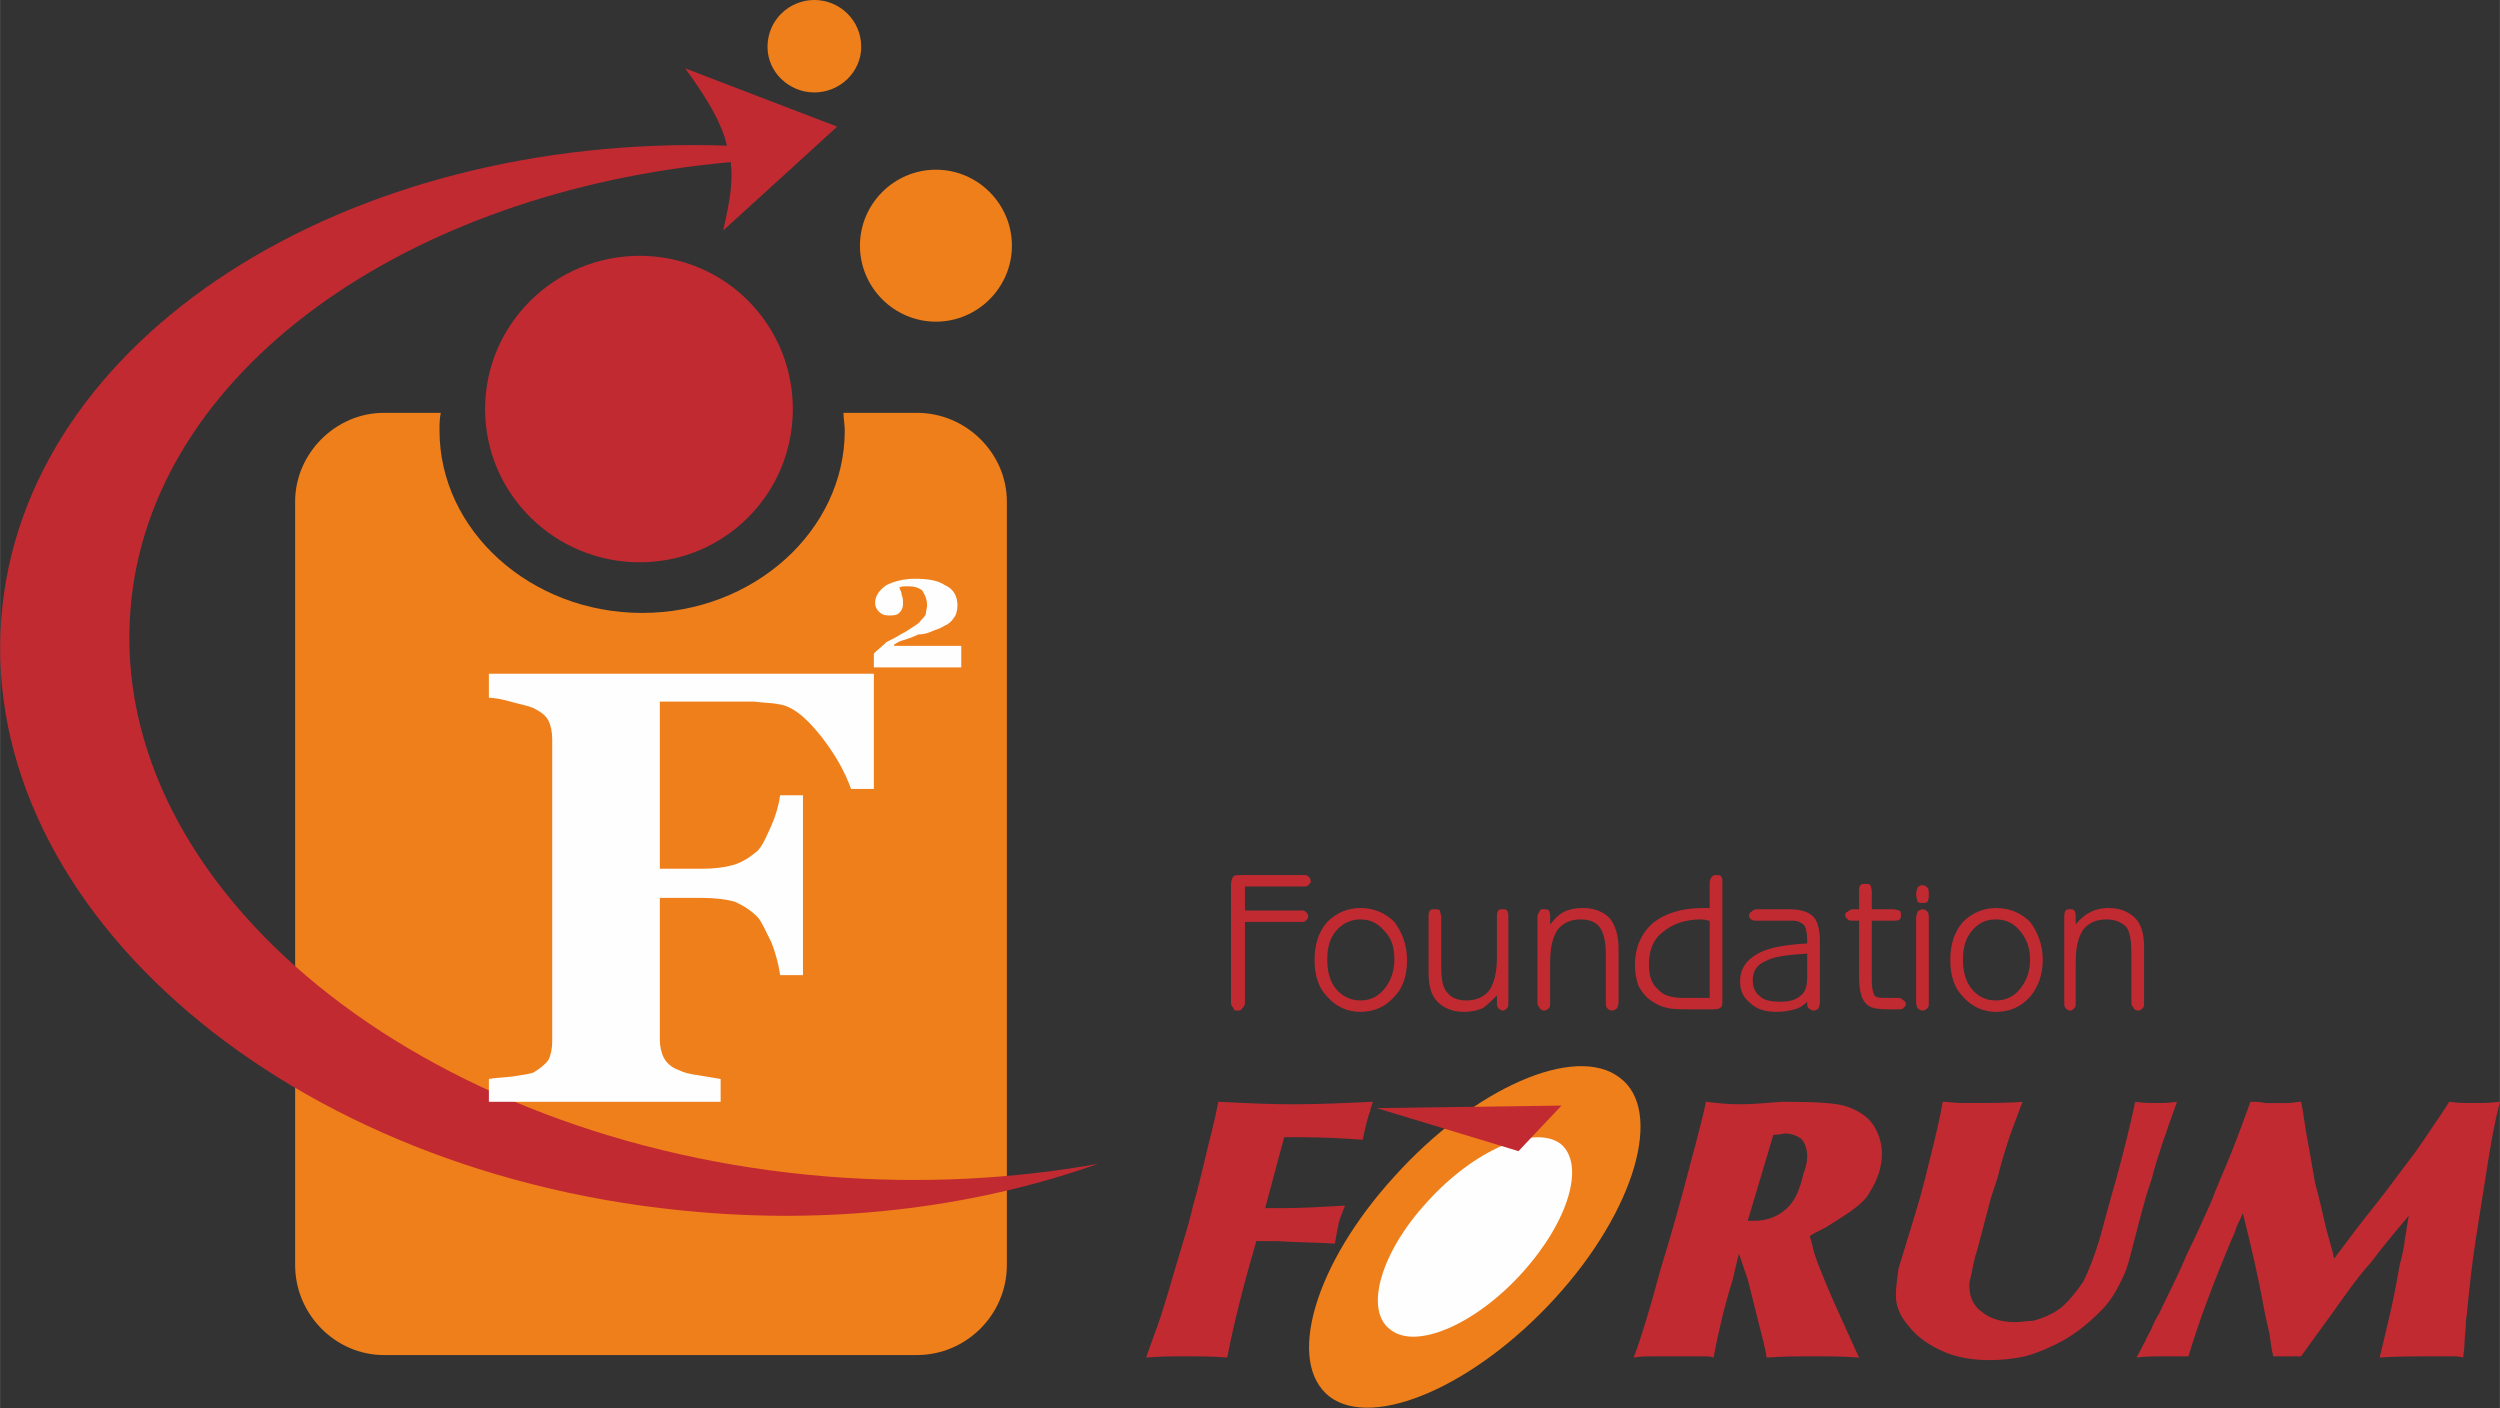 <?xml version="1.0" encoding="UTF-8"?>
<!DOCTYPE svg PUBLIC "-//W3C//DTD SVG 1.0//EN" "http://www.w3.org/TR/2001/REC-SVG-20010904/DTD/svg10.dtd">
<!-- Creator: CorelDRAW X7 -->
<svg xmlns="http://www.w3.org/2000/svg" xml:space="preserve" width="2.599in" height="1.464in" version="1.0" style="shape-rendering:geometricPrecision; text-rendering:geometricPrecision; image-rendering:optimizeQuality; fill-rule:evenodd; clip-rule:evenodd"
viewBox="0 0 1974 1112"
 xmlns:xlink="http://www.w3.org/1999/xlink">
 <rect x="0" y="0" width="1974" height="1112" fill="#333333" stroke="none"/>
 <defs>
  <style type="text/css">
   <![CDATA[
    .fil2 {fill:#FEFEFE}
    .fil1 {fill:#EF7F1A}
    .fil0 {fill:#C22A32}
   ]]>
  </style>
 </defs>
 <g id="Layer_x0020_1">
  <g id="_1775812302064">
   <path class="fil0" d="M505 444c-67,0 -122,-54 -122,-121 0,-67 55,-121 122,-121 67,0 121,54 121,121 0,67 -54,121 -121,121z"/>
   <path class="fil1" d="M303 326l45 0c-1,5 -1,9 -1,14 0,79 72,144 160,144 88,0 160,-65 160,-144 0,-5 -1,-9 -1,-14l58 0c39,0 71,32 71,70l0 603c0,39 -32,71 -71,71l-421 0c-38,0 -70,-32 -70,-71l0 -603c0,-38 32,-70 70,-70z"/>
   <path class="fil0" d="M661 100l-120 -46c19,26 29,44 33,61 -302,-10 -556,152 -573,373 -18,232 229,442 550,469 114,10 223,-5 316,-38 -67,12 -139,16 -214,10 -321,-26 -568,-227 -550,-448 15,-187 217,-330 474,-353 2,16 -1,32 -6,54 68,-62 77,-70 90,-82z"/>
   <path class="fil1" d="M643 73c-20,0 -37,-16 -37,-36 0,-21 17,-37 37,-37 20,0 37,16 37,37 0,20 -17,36 -37,36z"/>
   <path class="fil2" d="M690 623l-18 0c-5,-14 -13,-28 -24,-42 -12,-15 -23,-24 -34,-25 -4,-1 -11,-1 -19,-2 -8,0 -15,0 -22,0l-52 0 0 132 33 0c10,0 18,-1 25,-3 7,-2 13,-6 19,-11 4,-4 7,-11 11,-20 4,-9 6,-17 7,-24l18 0 0 142 -18 0c-1,-7 -3,-16 -7,-26 -5,-10 -8,-17 -11,-20 -5,-5 -11,-9 -18,-12 -7,-2 -16,-3 -26,-3l-33 0 0 112c0,5 1,10 3,14 2,4 6,8 12,10 4,2 8,3 15,4 6,1 12,2 18,3l0 18 -183 0 0 -18c5,-1 11,-1 19,-2 7,-1 13,-2 16,-3 5,-3 9,-6 12,-10 2,-4 3,-9 3,-15l0 -238c0,-6 -1,-11 -3,-15 -2,-4 -6,-7 -12,-10 -5,-2 -11,-3 -18,-5 -7,-2 -13,-3 -17,-3l0 -19 304 0 0 91z"/>
   <path class="fil2" d="M759 527l-69 0 0 -11c3,-3 7,-6 10,-9 4,-2 8,-4 11,-6 4,-2 7,-4 10,-6 3,-2 5,-3 6,-5 2,-2 3,-3 4,-5 0,-2 1,-5 1,-7 0,-5 -2,-9 -4,-12 -3,-2 -6,-3 -10,-3 -2,0 -3,0 -4,0 -1,0 -2,0 -4,1 1,2 2,4 2,6 1,2 1,4 1,7 0,3 -1,5 -3,7 -2,2 -5,2 -8,2 -4,0 -6,-1 -8,-3 -2,-2 -3,-4 -3,-7 0,-5 3,-10 9,-14 6,-3 14,-5 22,-5 10,0 18,1 24,5 7,3 10,9 10,16 0,4 -1,8 -3,10 -1,2 -4,5 -7,6 -3,2 -6,3 -9,4 -4,2 -8,3 -12,3 -4,2 -7,3 -10,4 -4,1 -6,2 -9,4l0 1 53 0 0 17z"/>
   <path class="fil1" d="M739 254c-33,0 -60,-27 -60,-60 0,-33 27,-60 60,-60 33,0 60,27 60,60 0,33 -27,60 -60,60z"/>
  </g>
  <path class="fil0" d="M969 1072c-11,-1 -22,-1 -32,-1 -11,0 -21,0 -32,1 4,-12 8,-22 11,-31 4,-12 8,-26 13,-43 5,-17 10,-32 13,-46 4,-13 7,-27 10,-39 3,-13 7,-27 10,-43 20,1 39,2 59,2 21,0 42,-1 63,-2 0,1 -1,3 -1,3 0,1 -1,2 -1,4 -2,5 -4,13 -6,23 -14,-1 -30,-2 -48,-2l-7 0 -7 0c-4,15 -9,33 -15,56l7 0 7 0c15,0 32,-1 49,-2 -2,5 -4,10 -5,14 -1,5 -2,10 -3,16 -16,-1 -31,-1 -46,-2l-8 0 -8 0c-9,31 -17,61 -23,92zm368 -1c-10,0 -20,0 -28,0 -8,0 -14,0 -19,1 6,-16 13,-39 21,-69 9,-29 17,-58 24,-85 7,-26 11,-42 12,-48 8,1 17,2 26,2 11,0 22,-1 34,-2 27,0 44,1 52,4 8,3 15,7 20,14 4,6 7,14 7,23 0,10 -3,20 -10,31 -2,4 -7,9 -14,14 -7,5 -14,9 -20,13 -6,3 -10,5 -13,7l2 7c1,7 7,22 17,45 11,24 17,38 20,44 -12,-1 -24,-1 -36,-1 -12,0 -25,0 -37,1 -1,-6 -3,-15 -6,-26 -3,-12 -6,-24 -9,-36 -4,-11 -6,-18 -7,-20l-5 21c-6,19 -11,40 -15,61 -2,-1 -5,-1 -8,-1 -2,0 -5,0 -8,0zm43 -107l5 0c10,0 18,-3 25,-9 7,-6 11,-15 14,-28 2,-5 3,-10 3,-14 0,-6 -2,-11 -5,-14 -3,-2 -7,-4 -13,-4 -1,0 -3,1 -7,1 0,0 -1,0 -1,0 0,0 -1,0 -1,1l-20 67zm119 38l11 -36 6 -20 4 -15c4,-17 10,-38 14,-61 4,0 9,1 16,1 21,0 37,0 47,-1 -4,11 -8,21 -11,30 -3,9 -6,19 -9,31l-5 15 -11 42c-2,5 -3,12 -5,21 -1,3 -1,5 -1,6 0,9 3,16 10,21 6,5 15,8 26,8 5,0 10,-1 14,-1 8,-2 15,-5 22,-10 6,-5 12,-12 18,-21 5,-10 9,-21 13,-34l9 -33 4 -14c6,-22 11,-42 15,-61 6,1 12,1 16,1 5,0 11,0 17,-1 -9,25 -16,45 -20,61l-4 12 -6 22 -7 27c-2,8 -4,13 -5,15 -5,11 -10,20 -18,28 -8,8 -17,16 -29,23 -9,5 -20,10 -31,13 -9,2 -19,3 -28,3 -13,0 -26,-2 -37,-7 -11,-5 -20,-11 -27,-20 -7,-8 -10,-16 -10,-24 0,-6 1,-13 2,-21zm209 69c-7,0 -14,0 -21,1 3,-5 5,-10 7,-13 1,-3 3,-6 5,-10 1,-3 3,-7 6,-12 7,-15 15,-30 22,-47 8,-16 14,-30 19,-41 4,-11 10,-24 16,-39 6,-15 11,-29 15,-40 3,0 7,0 12,1 5,0 11,0 18,0 3,0 7,-1 10,-1 2,9 3,20 5,30 2,11 4,22 6,34 3,11 6,24 9,37l5 18 1 5 18 -24c10,-13 20,-25 28,-36 8,-11 17,-22 25,-34 8,-12 15,-22 20,-30 6,1 13,1 19,1 7,0 13,0 21,-1 -4,15 -7,32 -10,51 -3,19 -6,38 -9,57 -3,19 -5,38 -7,58 0,2 -1,6 -1,10 0,5 -1,10 -1,15 0,5 -1,8 -1,11 -3,-1 -6,-1 -9,-1 -3,0 -6,0 -7,0 -22,0 -39,0 -50,1 3,-12 6,-25 9,-38 3,-13 5,-25 7,-36 1,-3 2,-7 3,-13 1,-5 1,-9 2,-12 0,-2 1,-7 2,-13 -11,13 -21,25 -30,37 -10,11 -19,24 -29,38 -10,14 -19,26 -26,36 -2,0 -6,0 -10,0 -5,0 -9,0 -12,0 -1,-4 -2,-10 -3,-18 -2,-8 -3,-14 -4,-18 -5,-28 -11,-53 -17,-77 -2,5 -4,8 -5,11 -1,3 -2,6 -4,10 -13,31 -25,62 -34,92 -6,0 -13,0 -20,0z"/>
  <path class="fil1" d="M1279 851c-35,-27 -115,8 -178,78 -63,69 -86,147 -51,174 35,26 115,-9 178,-78 63,-69 86,-148 51,-174z"/>
  <path class="fil2" d="M1232 903c-21,-15 -68,5 -105,46 -37,40 -50,86 -29,101 20,16 67,-4 104,-45 37,-41 50,-86 30,-102z"/>
  <path class="fil0" d="M1087 875l146 -2 -34 36 -112 -34z"/>
  <path class="fil0" d="M983 792c0,2 -1,3 -2,4 -1,2 -2,2 -4,2 -1,0 -3,0 -3,-2 -1,-1 -2,-2 -2,-4l0 -93c0,-4 1,-6 2,-7 1,-1 3,-1 7,-1l48 0c2,0 3,0 4,1 1,1 2,2 2,4 0,1 -1,2 -2,3 -1,1 -2,1 -4,1l-46 0 0 19 44 0c2,0 3,0 4,1 1,1 2,2 2,4 0,1 -1,2 -2,3 -1,1 -2,1 -4,1l-44 0 0 64zm55 -34c0,-12 3,-22 10,-30 7,-7 16,-11 26,-11 11,0 20,4 27,11 6,8 10,18 10,30 0,12 -3,22 -10,29 -7,8 -16,12 -27,12 -10,0 -19,-4 -26,-12 -7,-7 -10,-17 -10,-29zm36 -32c-7,0 -14,3 -19,9 -5,6 -7,13 -7,23 0,9 2,17 7,23 5,6 12,9 19,9 8,0 14,-3 19,-9 5,-6 8,-14 8,-23 0,-10 -2,-17 -8,-23 -5,-6 -11,-9 -19,-9zm108 60c-4,4 -7,7 -11,10 -5,2 -9,3 -15,3 -9,0 -16,-3 -21,-8 -5,-5 -7,-13 -7,-23l0 -44c0,-2 0,-3 1,-5 1,-1 2,-1 4,-1 2,0 3,0 4,1 0,2 1,3 1,5l0 39c0,10 1,17 5,21 3,4 8,6 15,6 8,0 14,-3 18,-8 4,-6 6,-15 6,-26l0 -32c0,-2 0,-3 1,-5 1,-1 2,-1 4,-1 1,0 2,0 3,1 1,2 1,3 1,5l0 67c0,3 0,4 -1,5 -1,1 -2,2 -3,2 -2,0 -3,-1 -4,-2 -1,-1 -1,-3 -1,-5l0 -5zm42 6c0,2 0,3 -1,4 -1,1 -2,2 -4,2 -1,0 -3,-1 -3,-2 -1,-1 -2,-2 -2,-4l0 -68c0,-2 1,-3 2,-5 0,-1 2,-1 3,-1 2,0 3,0 4,1 1,2 1,3 1,5l0 6c4,-5 7,-8 11,-10 4,-2 9,-3 15,-3 9,0 16,3 21,8 4,5 7,13 7,23l0 44c0,2 -1,3 -1,4 -1,1 -3,2 -4,2 -2,0 -3,-1 -4,-2 -1,-1 -1,-2 -1,-4l0 -39c0,-10 -2,-17 -5,-21 -3,-4 -8,-6 -15,-6 -8,0 -14,3 -18,8 -4,6 -6,14 -6,26l0 32zm126 -65c0,0 -1,0 -1,0 -3,-1 -5,-1 -6,-1 -13,0 -23,4 -30,10 -8,6 -11,15 -11,26 0,8 2,15 7,19 4,5 11,7 20,7l21 0 0 -61zm0 70l-13 0c-9,0 -16,0 -20,-1 -5,-1 -9,-3 -12,-5 -5,-3 -8,-7 -11,-12 -2,-5 -3,-11 -3,-17 0,-14 5,-25 14,-33 10,-8 23,-12 40,-12 1,0 2,0 3,0 1,0 2,0 2,0l0 -20c0,-2 1,-4 2,-5 1,-1 2,-1 3,-1 2,0 3,0 4,1 1,1 1,3 1,5l0 94c0,2 0,4 -2,5 -1,1 -4,1 -8,1zm77 -44c-15,1 -26,2 -33,6 -7,3 -10,8 -10,15 0,6 2,10 6,13 3,3 9,4 16,4 8,0 13,-2 16,-5 4,-3 5,-8 5,-15l0 -18zm0 38c-3,3 -6,5 -10,6 -4,1 -8,2 -14,2 -9,0 -16,-2 -21,-7 -5,-4 -8,-9 -8,-17 0,-10 5,-17 14,-22 9,-5 22,-7 39,-8 0,0 0,0 0,-1 0,-1 0,-1 0,-2 0,-5 -1,-9 -2,-11 -2,-2 -5,-4 -9,-4l-29 0c-2,0 -3,0 -4,-1 -1,0 -2,-2 -2,-3 0,-1 1,-3 2,-3 1,-1 2,-2 4,-2l26 0c9,0 15,2 19,6 3,3 5,10 5,19l0 49c0,2 -1,3 -1,4 -1,1 -2,2 -4,2 -1,0 -3,-1 -4,-2 -1,-1 -1,-2 -1,-4l0 -1zm41 -87c0,-2 0,-4 1,-5 1,-1 2,-1 4,-1 2,0 3,0 4,1 0,1 1,3 1,5l0 14 17 0c2,0 4,1 5,1 1,1 1,2 1,4 0,1 0,2 -1,3 -1,1 -3,1 -5,1l-17 0 0 48c0,5 1,9 2,11 2,2 5,2 9,2l10 0c2,0 3,1 4,2 1,0 2,2 2,3 0,1 -1,2 -2,3 -1,1 -2,1 -4,1l-8 0c-9,0 -15,-1 -18,-5 -3,-3 -5,-10 -5,-20l0 -45 -5 0c-2,0 -3,0 -4,-1 -1,-1 -2,-2 -2,-3 0,-2 1,-3 2,-3 1,-1 2,-2 4,-2l5 0 0 -14zm55 2c0,3 0,4 -1,6 -1,1 -2,1 -4,1 -2,0 -3,0 -4,-1 0,-2 -1,-3 -1,-6 0,-2 1,-4 1,-5 1,-1 2,-2 4,-2 2,0 3,1 4,2 1,1 1,3 1,5zm-10 19c0,-2 1,-4 1,-5 1,-1 3,-2 4,-2 2,0 3,1 4,2 1,1 1,3 1,5l0 67c0,2 0,3 -1,4 -1,1 -2,2 -4,2 -1,0 -3,-1 -4,-2 0,-1 -1,-2 -1,-4l0 -67zm27 33c0,-12 3,-22 10,-30 7,-7 16,-11 26,-11 11,0 20,4 27,11 6,8 10,18 10,30 0,12 -4,22 -10,29 -7,8 -16,12 -27,12 -10,0 -19,-4 -26,-12 -7,-7 -10,-17 -10,-29zm36 -32c-8,0 -14,3 -19,9 -5,6 -7,13 -7,23 0,9 2,17 7,23 5,6 11,9 19,9 8,0 14,-3 19,-9 5,-6 8,-14 8,-23 0,-10 -3,-17 -8,-23 -5,-6 -11,-9 -19,-9zm63 66c0,2 0,3 -1,4 -1,1 -2,2 -3,2 -2,0 -3,-1 -4,-2 -1,-1 -1,-2 -1,-4l0 -68c0,-2 0,-3 1,-5 1,-1 2,-1 4,-1 1,0 2,0 3,1 1,2 1,3 1,5l0 6c4,-5 8,-8 12,-10 4,-2 9,-3 14,-3 9,0 16,3 21,8 5,5 7,13 7,23l0 44c0,2 0,3 -1,4 -1,1 -2,2 -4,2 -1,0 -3,-1 -3,-2 -1,-1 -2,-2 -2,-4l0 -39c0,-10 -1,-17 -4,-21 -4,-4 -9,-6 -16,-6 -8,0 -14,3 -18,8 -4,6 -6,14 -6,26l0 32z"/>
 </g>
</svg>
